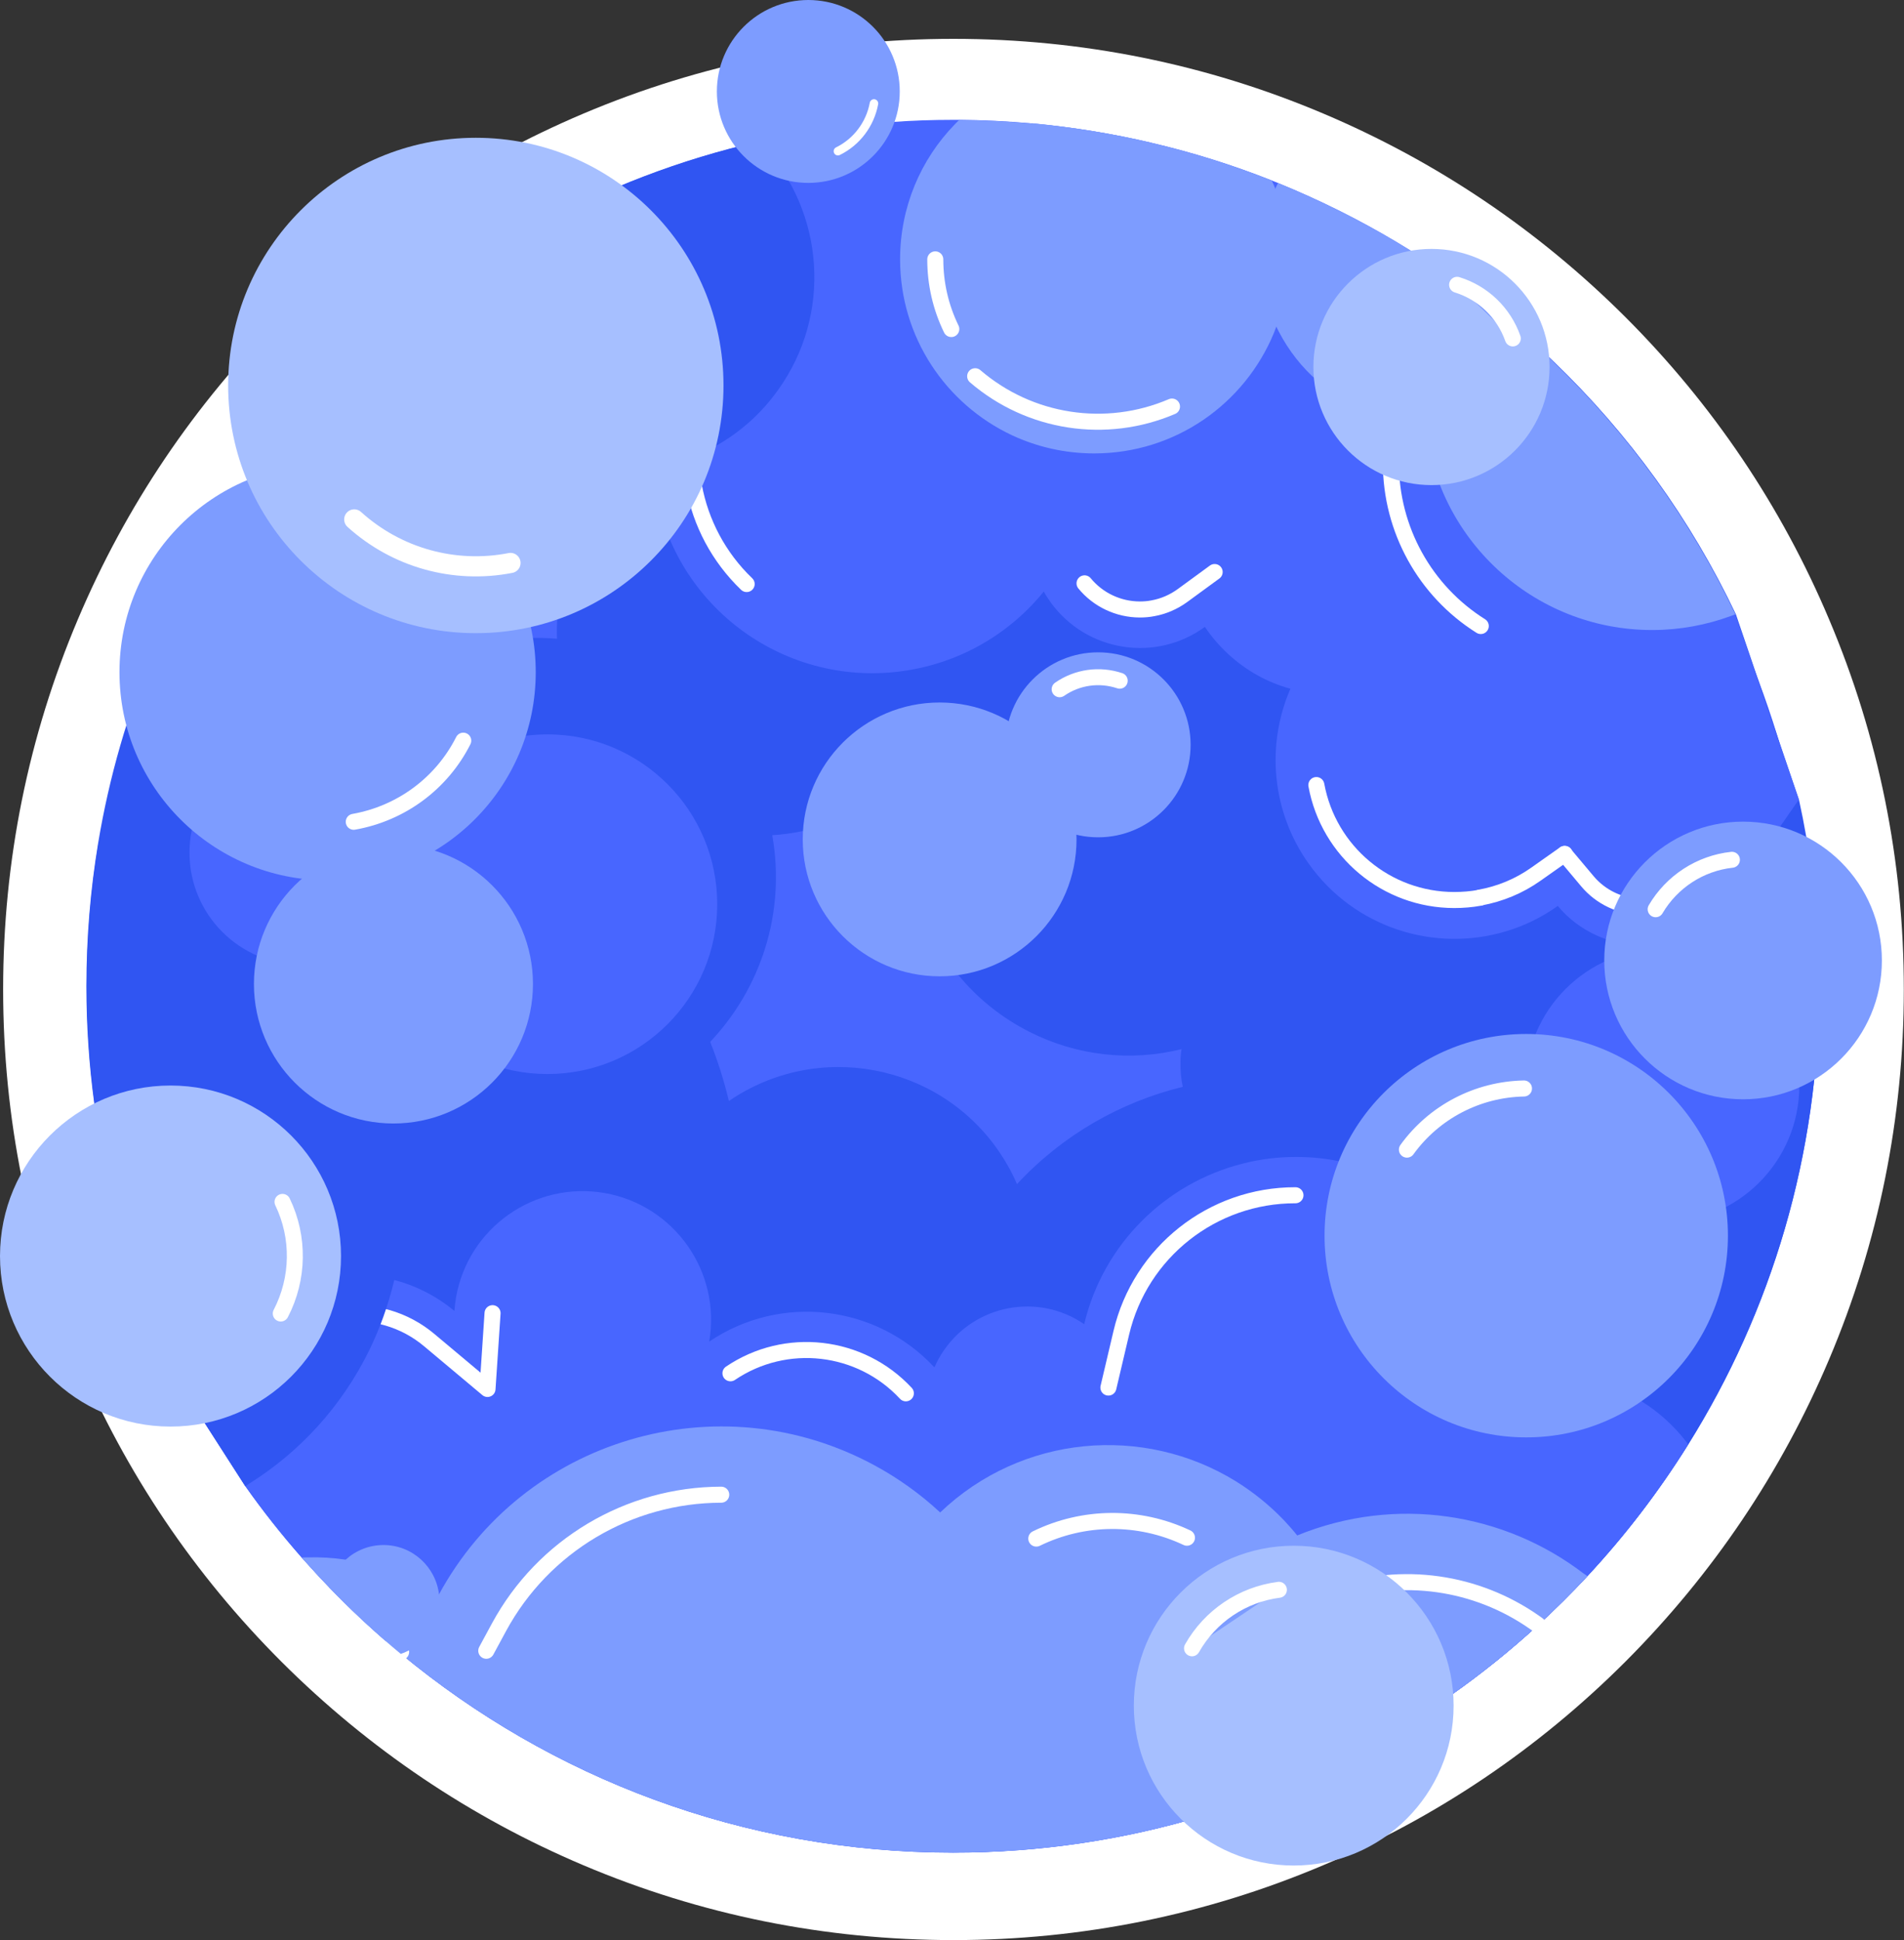 <?xml version="1.0" encoding="utf-8"?>
<!-- Generator: Adobe Illustrator 26.0.2, SVG Export Plug-In . SVG Version: 6.00 Build 0)  -->
<svg version="1.1" id="Layer_1" xmlns="http://www.w3.org/2000/svg" xmlns:xlink="http://www.w3.org/1999/xlink" x="0px" y="0px"
	 viewBox="0 0 1093.2 1113.8" style="enable-background:new 0 0 1093.2 1113.8;" xml:space="preserve">
<rect x="0" y="0" width="1093.2" height="1113.8" fill="#333333" stroke="none"/>
<style type="text/css">
	.st0{fill:#FFFFFF;}
	.st1{fill:none;}
	.st2{fill:#4866FF;}
	.st3{fill:#3055F2;}
	.st4{fill:none;stroke:#FFFFFF;stroke-width:9.211;stroke-linecap:round;stroke-linejoin:round;}
	.st5{fill:none;stroke:#FFFFFF;stroke-width:9.211;stroke-linecap:round;stroke-miterlimit:10;}
	.st6{fill:#7D9CFF;}
	.st7{fill:#7D9CFF;stroke:#FFFFFF;stroke-width:9.162;stroke-linecap:round;stroke-miterlimit:10;}
	.st8{fill:#A6BFFF;}
	.st9{fill:none;stroke:#FFFFFF;stroke-width:11.575;stroke-linecap:round;stroke-miterlimit:10;}
	.st10{fill:none;stroke:#FFFFFF;stroke-width:9.162;stroke-linecap:round;stroke-miterlimit:10;}
	.st11{fill:#7D9CFF;stroke:#FFFFFF;stroke-width:4.88;stroke-linecap:round;stroke-miterlimit:10;}
</style>
<path class="st0" d="M547.5,1113.8c-73.7,0-145.1-14.4-212.4-42.9c-65-27.5-123.3-66.8-173.5-116.9
	c-50.1-50.1-89.5-108.5-116.9-173.5C16.2,713.2,1.8,641.7,1.8,568c0-73.7,14.4-145.1,42.9-212.4c27.5-65,66.8-123.3,116.9-173.5
	C211.7,132,270.1,92.7,335,65.2c67.3-28.5,138.8-42.9,212.4-42.9s145.1,14.4,212.4,42.9c65,27.5,123.3,66.8,173.5,116.9
	c50.1,50.1,89.5,108.5,116.9,173.5c28.5,67.3,42.9,138.8,42.9,212.4c0,73.7-14.4,145.1-42.9,212.4c-27.5,65-66.8,123.3-116.9,173.5
	c-50.1,50.1-108.5,89.5-173.5,116.9C692.6,1099.3,621.1,1113.8,547.5,1113.8z M547.5,75.9c-66.4,0-130.9,13-191.5,38.7
	c-58.6,24.8-111.2,60.3-156.4,105.5c-45.2,45.2-80.7,97.8-105.5,156.4C68.4,437.1,55.3,501.6,55.3,568c0,66.4,13,130.9,38.7,191.5
	c24.8,58.6,60.3,111.2,105.5,156.4s97.8,80.7,156.4,105.5c60.7,25.7,125.1,38.7,191.5,38.7s130.9-13,191.5-38.7
	c58.6-24.8,111.2-60.3,156.4-105.5s80.7-97.8,105.5-156.4c25.7-60.7,38.7-125.1,38.7-191.5c0-66.4-13-130.9-38.7-191.5
	c-24.8-58.6-60.3-111.2-105.5-156.4S797.6,139.4,739,114.6C678.4,88.9,613.9,75.9,547.5,75.9z"/>
<path class="st1" d="M1044.5,566.2c0,96.6-27.5,186.7-75.2,263c-16.9,27.1-36.3,52.4-57.9,75.6c-9,9.7-18.5,19.1-28.2,28
	c-15.9,14.6-32.8,28.2-50.5,40.6c-4.5,3.2-9.1,6.2-13.6,9.3c-78.1,51.1-171.5,80.8-271.9,80.8c-120.5,0-231-42.9-317.1-114.2
	c-1.7-1.4-3.4-2.8-5-4.2c0,0,0,0,0,0c-12.6-10.7-24.6-22-36.1-33.9c-5.4-5.6-10.6-11.3-15.8-17.1c-11.5-13.1-22.3-26.7-32.3-40.9
	c-8.8-12.4-17-25.2-24.6-38.4c-42.3-73.1-66.5-158-66.5-248.6c0-27.9,2.3-55.2,6.7-81.8c25.3-153.1,120.7-282.6,252-354.6
	c39.6-21.7,82.4-38.1,127.5-48.5c24.9-5.7,50.6-9.5,76.8-11.3c11.3-0.8,22.8-1.2,34.3-1.2c1.2,0,2.4,0,3.6,0c0,0,0,0,0,0
	c14,0.1,27.8,0.8,41.6,2c23.6,2.1,46.6,5.9,69.2,11.2h0c23.6,5.5,46.5,12.8,68.7,21.5c1.2,0.5,2.5,1,3.7,1.5
	c12.3,5,24.4,10.5,36.2,16.4c21.5,10.8,42.2,23.1,61.8,36.8c1.9,1.3,3.8,2.7,5.7,4c19.2,13.8,37.4,29,54.5,45.4
	c43.1,41.4,78.7,90.5,104.6,145c16,33.5,28.3,69.2,36.4,106.3c3.1,14.2,5.6,28.5,7.5,43.1C1043.1,523.1,1044.5,544.5,1044.5,566.2z"
	/>
<g>
	<circle class="st2" cx="547.1" cy="566.2" r="494.7"/>
	<path class="st3" d="M1032.9,459.1c3.1,14.1,5.6,28.5,7.5,43.1c2.7,21,4.1,42.4,4.1,64.1c0,96.6-27.5,186.7-75.2,263
		c-16.9,27-36.3,52.4-57.9,75.6c-9,9.7-18.5,19.1-28.2,28c-15.9,14.6-32.8,28.2-50.5,40.6c-0.8-0.5-1.5-1.1-2.3-1.6
		c-7.3-5.4-13.5-12.5-18.1-21c-4.4-8.2-6.9-17.4-7.4-26.7c-13.8-0.4-26.8-3.5-38.7-8.8c-27.4-12.2-48.4-36.1-56.8-65.2v0
		c-2.9-10-4.3-20.7-4-31.7c1.1-35.9,20.9-68.6,52.2-86.3c-10.2-13.4-16.3-29.3-17.6-45.9c-0.3-4-0.4-8-0.1-12.1
		c-9.5-0.2-18.4-2.4-26.4-6.3c-17.4-8.5-30.3-24.7-34.4-44c-1-4.6-1.4-9.3-1.3-14.2c0-2.5,0.2-5,0.6-7.4
		c-29.3,7.3-60.3,3.8-87.3-9.9c-16.2-8.2-30-19.4-40.8-32.6c-28.7-34.9-37.4-83.6-19.8-127.3c0,0,0,0,0,0c1.3-3.3,2.8-6.5,4.4-9.8
		c3.4-6.7,7.3-13.1,11.8-19c11.2-14.9,25.5-27.2,42.2-35.9c-3.5-2.6-6.7-5.4-9.5-8.4c-25.9-27-29.3-69.5-6.2-100.4
		c2.4-3.2,5.1-6.3,8-9.1c5.1-5,10.9-9.3,17.2-12.7c1.8-1,3.6-1.9,5.5-2.7l-0.4-1.2l128-42.1l3-1l28.7-9.4l65.6-21.6l3.1-1l10.7-3.5
		c-1.8,2.4-3.4,5-5,7.5c19.2,13.8,37.4,29,54.5,45.4c43.1,41.4,78.7,90.5,104.6,145.1L1032.9,459.1z"/>
	<path class="st3" d="M1044.5,566.2c0,96.6-27.5,186.7-75.2,263c-16.9,27.1-36.3,52.4-57.9,75.6c-9,9.7-18.5,19.1-28.2,28
		c-15.9,14.6-32.8,28.2-50.5,40.6c-4.5,3.2-9.1,6.2-13.6,9.3c-78.1,51.1-171.5,80.8-271.9,80.8c-120.5,0-231-42.9-317.1-114.2
		c-1.7-1.4-3.4-2.8-5-4.2c0,0,0,0,0,0c-12.6-10.7-24.6-22-36.1-33.9c-5.4-5.6-10.6-11.3-15.8-17.1c-11.5-13.1-22.3-26.7-32.3-40.9
		l-24.6-38.4c-42.3-73.1-66.5-158-66.5-248.6c0-27.9,2.3-55.2,6.7-81.8c1-0.6,2-1.2,3-1.9h0c5.3-3.2,10.7-6.3,16.3-9.1
		c13.4-6.8,27.4-12.4,42.1-16.6c21.2-6.1,43.7-9.4,66.9-9.4c6.5,0,12.9,0.3,19.3,0.8c7,0.6,13.9,1.4,20.7,2.6
		c5.7,1,11.3,2.1,16.9,3.5C308,470.3,363.7,514,395.7,572.6c4.5,8.2,8.5,16.7,12,25.4c4.4,11,8,22.4,10.8,34.1
		c50.8-34.8,120.3-21.8,155.1,29c4,5.9,7.5,12.1,10.3,18.7c26.4-28.4,59.6-47.1,95-55.8c37-9.1,76.3-7.2,112.9,6.4
		c10.4,3.8,20.5,8.6,30.3,14.3c3.6,2.1,7.1,4.3,10.6,6.7c-0.8-4.4-1.3-8.9-1.7-13.2v0c-1-12.2-0.3-24.3,1.8-36
		c4.5-25.2,15.7-48.5,32.1-67.5c11.7-13.7,26-25.1,42.4-33.6c12.6-6.5,26.4-11.3,41.1-13.8c21.7-3.8,43-2.4,62.8,3.2
		c9.1,2.6,17.9,6.1,26.2,10.4c1,0.5,1.9,1,2.9,1.5C1043.1,523.1,1044.5,544.5,1044.5,566.2z"/>
	<path class="st2" d="M969.3,829.3c-16.9,27.1-36.3,52.4-57.9,75.6c-9,9.7-18.5,19.1-28.2,28c-15.9,14.6-32.8,28.2-50.5,40.6
		c-4.5,3.2-9.1,6.2-13.6,9.3c-78.1,51.1-171.5,80.8-271.9,80.8c-120.5,0-231-42.9-317.1-114.2c-1.7-1.4-3.4-2.8-5-4.2c0,0,0,0,0,0
		c-12.6-10.7-24.6-22-36.1-33.9c-5.4-5.6-10.6-11.3-15.8-17.1c-11.5-13.1-22.3-26.7-32.3-40.9l-24.6-38.4c0.1-1.5,0.2-3.1,0.4-4.6
		c1.9-17.2,8.9-33.5,20.1-46.8c22.6-27,57.9-37,89.8-28.6c12.2,3.2,23.9,9.1,34.3,17.7c0.2-2.6,0.5-5.1,0.9-7.6
		c7-40.2,45.2-67,85.3-60.1c40.1,7,67,45.2,60.1,85.3c40.9-27.6,95.7-21.3,129.3,14.8c1.5-3.4,3.3-6.7,5.4-9.7
		c18.1-26.4,54.2-33.2,80.6-15.1c11-46.1,46.7-81,91.1-92.2c9.8-2.5,20-3.8,30.5-3.8c8.5,0,16.8,0.8,24.9,2.5
		c57.1,11.5,100.1,62,100.1,122.5c0,0.7,0,1.4,0,2.1c6.7-1.4,13.4-2.1,20.2-2.1c19.6,0,38,5.6,53.4,15.4c9.6,6,18.1,13.7,25.1,22.6
		C968.2,827.8,968.7,828.5,969.3,829.3z"/>
	<path class="st4" d="M195.6,754.5c18.3-2.4,36.8,3,50.9,14.9l33.4,28l2.9-43.5"/>
	<path class="st5" d="M636.4,796.6l7.4-31.4c10.9-46.4,52.4-79.1,100-79"/>
	<path class="st3" d="M756.9,219.1c22.3,59.2,7.4,124.8-34.9,168.6c-11.2,11.7-24.4,21.8-39.4,29.9c-2.2,1.2-4.4,2.3-6.6,3.4
		c-22.8,11-47.5,16.3-72.2,16h0c-8.7-0.1-17.4-1-26.1-2.5c-13.8-2.4-27.3-6.7-40.2-12.8c-2.2,3.8-4.6,7.5-7.2,10.9c0,0,0,0,0,0
		c-17,22.8-41.6,38.6-69.3,44.5c-5.8,1.2-11.6,2-17.6,2.4c7.9,44.7-6.7,88.1-35.7,118.7c-19.5,20.5-45.4,35.2-75.4,40.5
		c-22.6,4-45.2,2.2-66.1-4.5c-33.9-10.9-63.2-34.9-80.2-68.2c-1.1,0.1-2.2,0.2-3.3,0.3c-12.8,1.1-25.2-0.3-36.9-3.8
		c-36.4-11-64.8-42.5-69.6-82.7c-0.2-2.1-0.4-4.2-0.6-6.2c-3-51.6,34.7-97.3,86.7-103.6c21.2-2.6,42.7,1.8,61.2,12.5
		c3.3,1.9,6.4,3.9,9.4,6.2c3-2,6.1-3.8,9.2-5.5l0,0c23.7-13,50.7-18.8,77.7-16.5c-1.3-39.1,16.8-74.4,45.6-96.5h0
		c2.9-2.2,5.9-4.4,9-6.3c7-4.4,14.5-8.1,22.4-10.9c9.1-3.3,18.7-5.5,28.8-6.4c0,0,0,0,0,0l0,0c2.4-0.2,4.8-0.4,7.2-0.5
		c4.9-0.2,9.9,0,14.8,0.4c6.5-34.6,24-66.1,50-89.8c-4.6-29.8,0.8-58.8,13.6-83.7v0c0.5-0.9,1-1.8,1.5-2.7
		c11.3-0.8,22.8-1.2,34.3-1.2c1.2,0,2.4,0,3.6,0c0,0,0,0,0,0c14,0.1,27.8,0.8,41.6,2c23.6,2.1,46.6,5.9,69.2,11.2h0
		c23.6,5.5,46.5,12.8,68.7,21.5c1.2,0.5,2.5,1,3.7,1.5c12.3,5,24.4,10.5,36.2,16.4c0.1,1,0.2,2.1,0.3,3.1c1.5,19.1-1,38.3-7.2,56.3
		c-2.8,8.1-6.4,15.9-10.7,23.3c-0.3,0.5-0.6,1.1-1,1.6C753.4,210.2,755.3,214.6,756.9,219.1z"/>
	<path class="st2" d="M996.4,352.7c-26-54.6-61.6-103.6-104.6-145.1c-17-16.4-35.2-31.6-54.5-45.4c1.6-2.6,3.3-5.1,5-7.5l-10.7,3.5
		c-19.6-13.7-40.2-26-61.8-36.8c-11.8-5.9-23.9-11.4-36.2-16.4c-1.2-0.5-2.5-1-3.7-1.5c-22.2-8.8-45.1-16-68.7-21.5h0
		c-22.5-5.3-45.6-9.1-69.2-11.2c-13.7-1.2-27.5-1.9-41.5-2c0,0,0,0,0,0c-1.2,0-2.4,0-3.5,0c-11.5,0-23,0.4-34.3,1.2
		c-26.2,1.8-51.9,5.6-76.8,11.3c-45.2,10.3-88,26.8-127.5,48.5c0,1,0,2,0.1,3c2,41.3,36.3,74.1,78.1,73.8
		c-8.5,17.9-12.5,37.5-12,57.1c0.1,1.7,0.1,3.4,0.2,5.2c0.3,4.7,0.9,9.4,1.8,14.1c12.6,68.6,78.4,114,147.1,101.4
		c20.4-3.7,39.4-12.3,55.5-25c7.4-5.8,14.1-12.4,20.1-19.8c1.2,2.2,2.6,4.3,4,6.3c20.6,28.3,60.2,34.6,88.5,14
		c7.8,11.6,18.2,21.1,30.2,27.8c5.9,3.3,12.3,5.9,18.9,7.7c-14.3,33-10.4,71,10.4,100.3c26.2,37,72.5,51.4,113.6,38.9
		c10.3-3.1,20.3-7.9,29.5-14.5c6,7.2,13.5,12.9,22,16.8c31.8,14.6,69.4,0.8,84-31l10.7-15.5l19.6-28.3l2.1-3L996.4,352.7z"/>
	<path class="st5" d="M428.7,335.3c-32.2-30.9-41.1-78.9-22.2-119.4"/>
	<path class="st5" d="M697.4,328.4L678.8,342c-5,3.6-10.7,6.1-16.8,7.2c-2.5,0.5-5,0.7-7.5,0.7c-12.3,0-24-5.5-31.8-15"/>
	<path class="st5" d="M849.7,515.4c-4.8,0.9-9.8,1.3-14.7,1.3c-38.9,0-72.2-27.8-79.2-66"/>
	<path class="st5" d="M898.4,490.2l-16.6,11.7c-9.6,6.8-20.5,11.3-32,13.4"/>
	<path class="st5" d="M971.5,509.1c-5.8,5.6-13.1,9.3-21.1,10.8c-2.5,0.5-5,0.7-7.5,0.7c-12.2,0-23.7-5.4-31.5-14.7l-13.1-15.6"/>
	<path class="st6" d="M739.7,148.9c0,13.5-2.4,26.5-6.8,38.4v0c-0.5,1.3-1,2.6-1.5,3.9c-16.7,40.5-56.5,69.1-103.1,69.1
		c-16.9,0-32.8-3.7-47.2-10.4c-38-17.8-64.3-56.3-64.3-101c0-30.1,11.9-57.4,31.3-77.4c0.9-0.9,1.7-1.8,2.6-2.6c0,0,0,0,0,0
		c14,0.1,27.8,0.8,41.6,2c23.6,2.1,46.6,5.9,69.2,11.2h0c23.6,5.5,46.5,12.8,68.7,21.5c0.5,1.1,1,2.3,1.5,3.4c0.2,0.5,0.4,1,0.6,1.5
		C737,121,739.7,134.6,739.7,148.9z"/>
	<path class="st6" d="M996.4,352.7c-0.8,0.3-1.7,0.6-2.5,0.9c-14.1,5.2-29.4,8.1-45.3,8.1c-68.5,0-124.7-52.7-130.3-119.8
		c-0.3-3.6-0.5-7.3-0.5-11c0-24.2,6.6-46.9,18.1-66.4c0.4-0.8,0.9-1.5,1.4-2.3c19.2,13.8,37.4,29,54.5,45.4
		C934.9,249.1,970.5,298.2,996.4,352.7z"/>
	<path class="st6" d="M891.8,207.7c-0.5,0.7-1.1,1.3-1.7,2c-17.4,19.8-42.9,32.3-71.3,32.3c-0.2,0-0.3,0-0.5,0
		c-23.4-0.1-44.9-8.7-61.4-22.9c-9.3-8-17-17.8-22.7-28.8c-0.5-1-1-1.9-1.4-2.9v0c-5.7-12.2-8.9-25.8-8.9-40.2
		c0-13.8,2.9-26.8,8.2-38.6c0.2-0.4,0.3-0.7,0.5-1.1c0.4-0.8,0.8-1.6,1.2-2.4c12.3,5,24.4,10.5,36.2,16.4
		c21.5,10.8,42.2,23.1,61.8,36.8l10.7-3.5c-1.8,2.5-3.4,5-5,7.5C856.6,176.1,874.8,191.3,891.8,207.7z"/>
	<path class="st6" d="M661.4,82c-1.8,0.6-3.6,1-5.5,1.4c-5.7,1.3-11.6,1.9-17.6,1.9c-15.1,0-29.2-4.2-41.3-11.5
		c-1.6-1-3.2-2-4.8-3.1C615.8,73,638.8,76.7,661.4,82z"/>
	<path class="st3" d="M140.8,853.2c0.8-0.4,1.5-0.9,2.2-1.4c28.8-18,53.1-44.1,69.1-76.8c3-6.2,5.7-12.6,8-19
		c2.5-7,4.6-14.1,6.3-21.2c6.9-29.9,6.3-60.8-1.2-89.8c-7.5-28.8-21.8-56-42.5-78.8c-3.9-4.3-7.9-8.4-12.2-12.3
		c-2.5-2.3-5.1-4.6-7.8-6.8c23.2-13.2,38.1-35.3,42.7-59.6c2.5-12.9,2.1-26.3-1.5-39.3c-1.8-6.4-4.3-12.7-7.6-18.8
		c-0.2-0.4-0.5-0.8-0.7-1.3c-2.8-4.9-6-9.4-9.6-13.7c21.3-6.5,40.3-17.4,56.1-31.4l0,0c36.8-32.6,56.5-82.4,49.3-133.8
		c22.3,16.1,48.5,22.8,74,20.7h0c3.1-0.2,6.2-0.6,9.3-1.1c7.5-1.2,14.8-3.2,21.9-6c10.3-4,20.1-9.5,29-16.6c0,0,0,0,0,0l0,0
		c7.8-6.2,14.8-13.5,20.9-22c31.6-43.7,26.8-102.7-8.6-140.8c-0.7-0.8-1.4-1.5-2.1-2.2c-45.2,10.3-88,26.8-127.5,48.5
		c-131.3,72-226.6,201.5-252,354.6c-4.4,26.6-6.7,54-6.7,81.9c0,90.5,24.2,175.4,66.5,248.6L140.8,853.2z"/>
	<path class="st5" d="M546.2,188.9c-6.1-12.5-9.2-26.1-9.2-40"/>
	<path class="st5" d="M672.9,233.4c-37.9,16.2-81.7,9.5-113-17.4"/>
	<path class="st5" d="M850.2,359.4c-32.1-20.2-51.6-55.5-51.6-93.5"/>
	<path class="st6" d="M911.4,904.9c-9,9.7-18.5,19.1-28.2,28c-15.9,14.6-32.8,28.2-50.5,40.6c-4.5,3.2-9.1,6.2-13.6,9.3
		c-78.1,51.1-171.5,80.8-271.9,80.8c-120.5,0-231-42.9-317.1-114.2c-1.7-1.4-3.4-2.8-5-4.2c0,0,0,0,0,0
		c-12.6-10.7-24.6-22-36.1-33.9c-5.4-5.6-10.6-11.3-15.8-17.1c1.1-0.1,2.3-0.1,3.4-0.1c7.2-0.2,14.5,0.2,21.8,1.3
		c13.8,2,27.6,6.2,40.7,12.8c4.4,2.2,8.7,4.7,12.8,7.4c0,0,0,0,0,0c48.5-89.6,160.5-122.9,250.1-74.4c13.7,7.4,26.4,16.5,37.8,27.1
		c46.9-44.8,116.8-50.5,169.6-18v0c10,6.2,19.4,13.7,27.9,22.6c2.6,2.8,5.1,5.6,7.5,8.6c56.8-23.2,119-12.9,164.5,21.9
		C910,903.8,910.7,904.3,911.4,904.9z"/>
	<path class="st5" d="M595,883.3c27.2-13.3,59-13.5,86.5-0.5"/>
	<path class="st5" d="M279.2,947.7l7.3-13.5c25.4-46.9,74.4-76,127.6-76.1"/>
	<path class="st5" d="M224.9,945.2C224.9,945.2,224.9,945.2,224.9,945.2c1.8,1,3.6,2.1,5.4,3.2"/>
	<path class="st5" d="M819,982.8c-0.1-1-0.3-1.9-0.5-2.8c-0.6-3.6-1.5-7.3-2.6-10.9"/>
	<path class="st5" d="M883.1,932.9c-0.7-0.5-1.4-1.1-2.2-1.6c-33.2-23.2-75.9-29.5-114.8-15.9c-2.1,0.7-4.2,1.5-6.4,2.4l-27.1,11.1"
		/>
	<path class="st5" d="M419.4,788.4c31.8-21.5,74.6-16.6,100.7,11.5"/>
	<circle class="st2" cx="314.3" cy="519.1" r="97.5"/>
	<circle class="st6" cx="539.5" cy="481.9" r="78.6"/>
	<circle class="st2" cx="954.5" cy="623.3" r="78.6"/>
	<circle class="st2" cx="173.2" cy="489.5" r="64.4"/>
	<circle class="st6" cx="630.5" cy="427.6" r="53.1"/>
	<path class="st7" d="M608.4,395.7c10.1-7,22.8-8.8,34.5-4.9"/>
	<circle class="st6" cx="225.9" cy="564.9" r="80.1"/>
	<path class="st6" d="M252.1,919c0,13.2-7.9,24.5-19.2,29.4c-0.9,0.4-1.9,0.8-2.8,1.1c-1.7-1.4-3.4-2.8-5-4.2c0,0,0,0,0,0
		c-12.6-10.7-24.6-22-36.1-33.9c0.2-1,0.5-2,0.9-2.9c1.8-5,4.8-9.5,8.6-13.1c5.7-5.2,13.3-8.4,21.7-8.4c16.5,0,30.1,12.5,31.9,28.6
		C252,916.6,252.1,917.8,252.1,919z"/>
	<circle class="st6" cx="876.3" cy="709.4" r="115.8"/>
	<path class="st5" d="M807.8,660c15.6-21.6,40.5-34.6,67.2-35.1"/>
</g>
<circle class="st8" cx="821.9" cy="210.7" r="67.8"/>
<path class="st7" d="M836.6,163.5c14.9,4.6,26.8,16,32,30.8"/>
<circle class="st8" cx="742.8" cy="979.2" r="91.8"/>
<path class="st7" d="M684.4,946.3c10.4-18.4,28.9-30.9,49.9-33.6"/>
<circle class="st6" cx="1000.8" cy="551.4" r="79.7"/>
<path class="st6" d="M994.4,493.6c31.9-3.5,60.6,19.5,64.1,51.4c3.5,31.9-19.5,60.6-51.4,64.1c-31.9,3.5-60.6-19.5-64.1-51.4
	c-1.4-12.4,1.3-24.9,7.6-35.7"/>
<path class="st7" d="M950.6,522c9.3-15.8,25.5-26.4,43.8-28.4"/>
<circle class="st6" cx="188.1" cy="385.9" r="119.5"/>
<path class="st6" d="M203.1,471.8c-47.4,8.2-92.5-23.5-100.7-70.9s23.5-92.5,70.9-100.7c47.4-8.2,92.5,23.5,100.7,70.9
	c3.2,18.4,0.4,37.4-8.1,54.1"/>
<path class="st7" d="M266,425.2c-12.4,24.6-35.7,41.8-62.9,46.6"/>
<circle class="st8" cx="273.2" cy="221.3" r="142.2"/>
<path class="st9" d="M293.1,323.2c-32.2,6.3-65.4-3-89.7-25"/>
<circle class="st8" cx="97.9" cy="721.1" r="97.9"/>
<path class="st10" d="M162.2,690c9.8,20.3,9.4,44.1-1,64.1"/>
<circle class="st6" cx="464.1" cy="52.5" r="52.5"/>
<path class="st11" d="M501.8,59.4c-2.2,11.9-9.9,22.1-20.7,27.4"/>
</svg>
